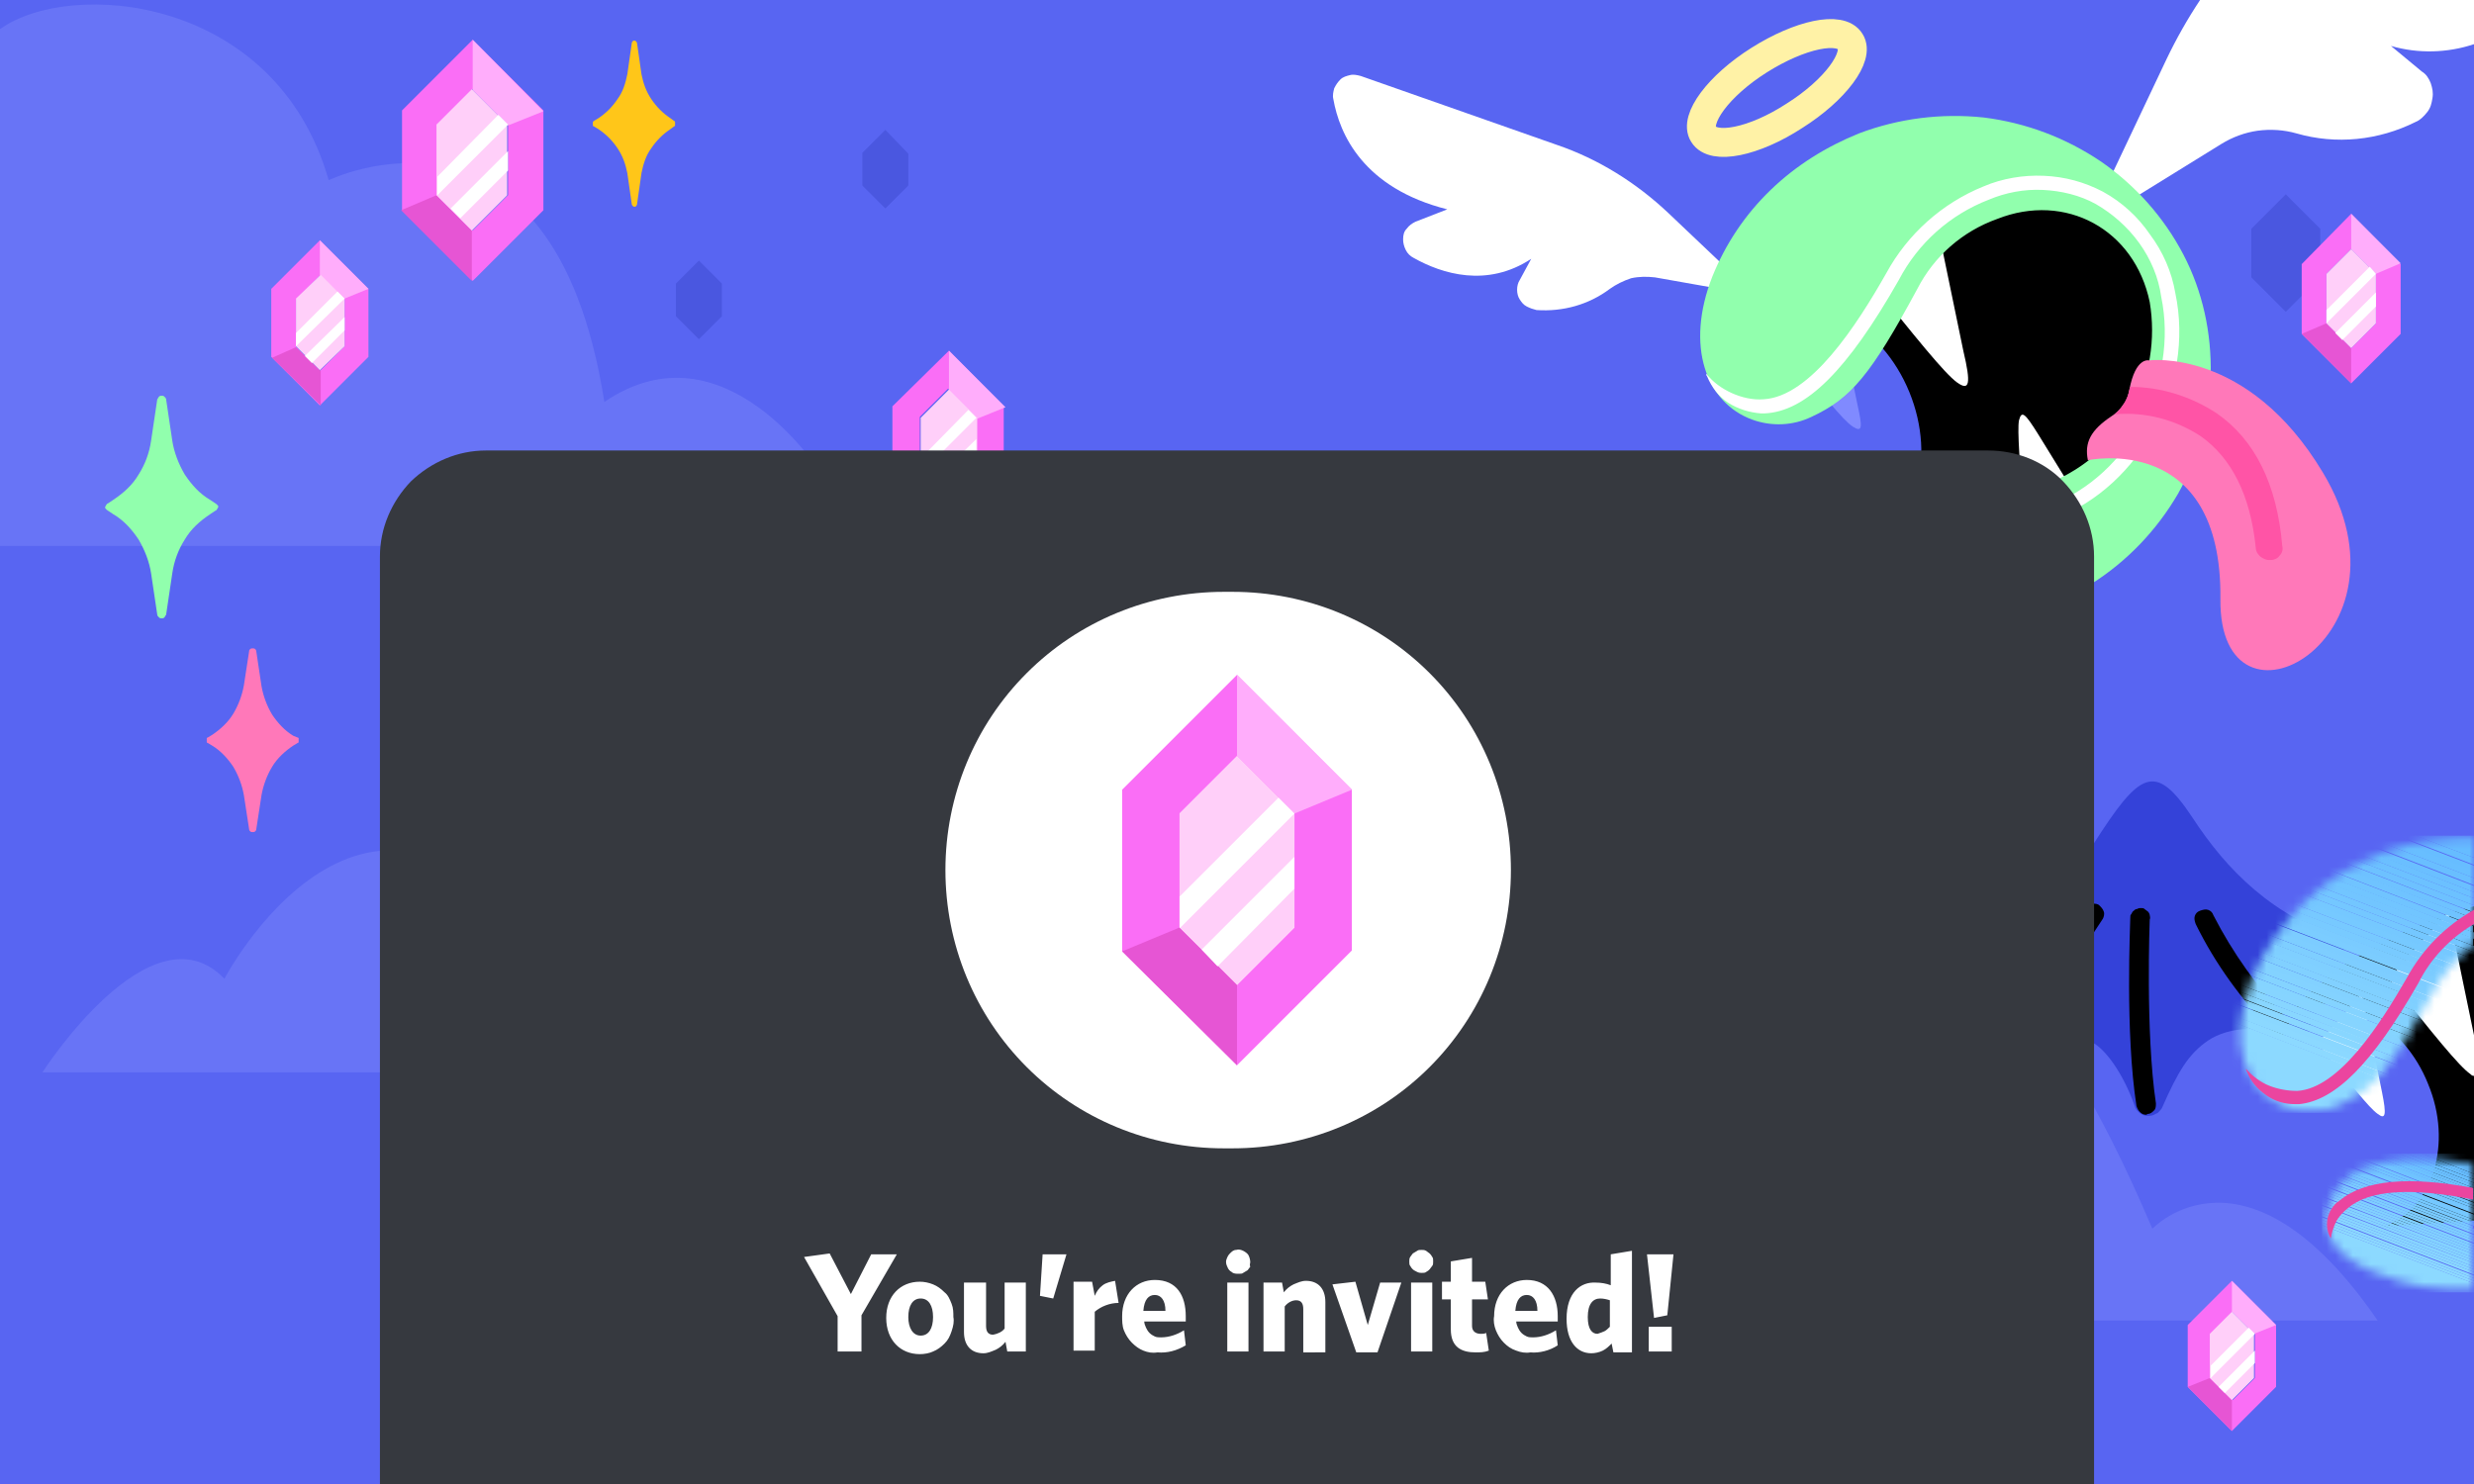 <?xml version="1.0" encoding="utf-8"?>
<!-- Generator: Adobe Illustrator 25.1.0, SVG Export Plug-In . SVG Version: 6.00 Build 0)  -->
<svg version="1.1" id="Layer_1" xmlns="http://www.w3.org/2000/svg" xmlns:xlink="http://www.w3.org/1999/xlink" x="0px" y="0px"
	 viewBox="0 0 280 168" style="enable-background:new 0 0 280 168;" xml:space="preserve">
<style type="text/css">
	.st0{fill:#5865F2;}
	.st1{fill:#6874F6;}
	.st2{fill:#FFFFFF;}
	.st3{fill:#808AFF;}
	.st4{fill:#91FFAD;}
	.st5{fill:#FF78B9;}
	.st6{fill:#FF54A6;}
	.st7{fill:none;stroke:#FFF2A6;stroke-width:3.28;stroke-linecap:round;stroke-miterlimit:10;}
	.st8{fill:#3442D9;}
	.st9{fill:#FFFFFF;filter:url(#Adobe_OpacityMaskFilter);}
	.st10{mask:url(#mask0_681_24222_1_);}
	.st11{fill:#66BCFF;}
	.st12{fill:#67BDFF;}
	.st13{fill:#68BEFF;}
	.st14{fill:#69BEFF;}
	.st15{fill:#6ABFFF;}
	.st16{fill:#6BC0FF;}
	.st17{fill:#6CC1FF;}
	.st18{fill:#6DC1FF;}
	.st19{fill:#6EC2FF;}
	.st20{fill:#6FC3FF;}
	.st21{fill:#70C4FF;}
	.st22{fill:#71C5FF;}
	.st23{fill:#72C5FF;}
	.st24{fill:#73C6FF;}
	.st25{fill:#74C7FF;}
	.st26{fill:#75C8FF;}
	.st27{fill:#76C9FF;}
	.st28{fill:#77C9FF;}
	.st29{fill:#78CAFF;}
	.st30{fill:#7ACBFF;}
	.st31{fill:#7BCCFF;}
	.st32{fill:#7CCCFF;}
	.st33{fill:#7DCDFF;}
	.st34{fill:#7ECEFF;}
	.st35{fill:#7FCFFF;}
	.st36{fill:#80D0FF;}
	.st37{fill:#81D0FF;}
	.st38{fill:#82D1FF;}
	.st39{fill:#83D2FF;}
	.st40{fill:#84D3FF;}
	.st41{fill:#85D4FF;}
	.st42{fill:#86D4FF;}
	.st43{fill:#87D5FF;}
	.st44{fill:#88D6FF;}
	.st45{fill:#89D7FF;}
	.st46{fill:#8AD7FF;}
	.st47{fill:#8BD8FF;}
	.st48{fill:#8CD9FF;}
	.st49{fill:#FFFFFF;filter:url(#Adobe_OpacityMaskFilter_1_);}
	.st50{mask:url(#mask1_681_24222_1_);}
	.st51{fill:#EB459F;}
	.st52{fill:#FFC619;}
	.st53{fill:#4A57E0;}
	.st54{fill:#FA6EF6;}
	.st55{fill:#FFADFB;}
	.st56{fill:#E655D4;}
	.st57{fill:#FFCFF9;}
	.st58{fill:#36393F;}
</style>
<g>
	<g>
		<path class="st0" d="M280,0H0v168h280V0z"/>
		<path class="st1" d="M0,61.8h118c-12-12.3-25-8.1-25-8.1s-10.9-17.5-24.6-8.2C62.5,8.1,37.2,20.4,37.2,20.4
			C31.2-0.6,7.9-2.4,0,3.3V61.8z"/>
		<path class="st2" d="M280,5V0h-31c-1.4,2.1-2.7,4.4-3.8,6.7l-9,19l15.2-9.4c1.3-0.8,2.7-1.3,4.1-1.5c1.5-0.2,3-0.1,4.4,0.3
			c4.5,1.3,9.3,0.8,13.5-1.3c0.5-0.2,0.9-0.6,1.3-1.1s0.5-1,0.6-1.6c0.1-0.6,0-1.1-0.2-1.7c-0.2-0.5-0.5-1-1-1.3l-3.5-2.9
			C273.7,6.1,277,6,280,5z"/>
		<path class="st2" d="M198.6,33.4l-9.8-9.3c-3.6-3.4-7.9-6.1-12.6-7.7L154,8.6c-0.4-0.1-0.8-0.2-1.2-0.1c-0.4,0.1-0.8,0.2-1.1,0.5
			c-0.3,0.3-0.5,0.6-0.7,1c-0.1,0.4-0.2,0.8-0.1,1.2c0.7,4,3.4,10.1,12.9,12.5l-3.6,1.4c-0.4,0.2-0.7,0.4-1,0.8
			c-0.3,0.3-0.4,0.7-0.4,1.2c0,0.4,0.1,0.8,0.3,1.2c0.2,0.4,0.5,0.7,0.9,0.9c3.2,1.8,8.3,3.4,13.3,0.1l-1.3,2.4
			c-0.2,0.3-0.3,0.7-0.3,1.1c0,0.4,0.1,0.8,0.3,1.1c0.2,0.3,0.4,0.6,0.8,0.8s0.7,0.3,1.1,0.4c3,0.2,5.9-0.6,8.3-2.4
			c0.7-0.5,1.5-0.9,2.4-1.2c0.9-0.2,1.8-0.2,2.7-0.1L198.6,33.4z"/>
		<path class="st3" d="M218.6,66.7c0.1,0.1,0.2,0.1,0.3,0.1c0.1,0,0.2-0.1,0.3-0.2c2.2-2.8,3.8-2.9,5-2.4c0.8,0.4,1.8,1.9,2.3,3.8
			c0.1,0.2,0.2,0.4,0.4,0.5c0.2,0.1,0.4,0.2,0.6,0.1c0.1,0,0.3-0.1,0.4-0.2c0.1-0.1,0.2-0.2,0.3-0.3c1.1-2,1.7-3,2.8-3.7
			c0.8-0.4,1.8-0.6,2.8-0.5c0.9,0.1,1.9,0.5,2.6,1.1l2.9-5.9c-3.7-1.4-6.7-4.1-8.5-7.5c-1.9-3.3-2.8-2.8-5.7,1.3
			c-2.9,4-5.1,8.5-6.4,13.3c0,0,0,0.1,0,0.1c0,0,0,0.1,0,0.1c0,0,0,0.1,0.1,0.1C218.5,66.6,218.6,66.6,218.6,66.7z"/>
		<path d="M199.3,34.9c6.2-2.3,13.7,1.9,16.8,9.5s0.7,15.7-5.5,18l17.9-1.2c15.1-5.8,22.4-13.8,16.5-28.6
			c-4.4-10.9-14.4-14.4-28-9.2S199.3,34.9,199.3,34.9z"/>
		<path class="st2" d="M211.2,31.2c5.6,7,8.9,11.1,10.3,12.1s1.6,0.2,0.7-3.6c-0.8-3.8-3.5-17-3.5-17L211.2,31.2z"/>
		<path class="st3" d="M202.1,39.4c4.1,5.2,6.5,8.2,7.6,8.9c1.1,0.7,1.1,0.1,0.5-2.6c-0.6-2.8-2.5-12.5-2.5-12.5L202.1,39.4z"/>
		<path class="st2" d="M229.1,59.1c-0.5-6.5-0.8-10.4-0.6-11.5c0.3-1.2,0.7-0.8,2.2,1.6s6.7,10.9,6.7,10.9L229.1,59.1z"/>
		<path class="st4" d="M203.5,60c0.4-1.2,1-2.2,1.9-3.1c0.9-0.9,1.9-1.5,3.1-1.9c3.2-1.1,7-1.8,15.2,0.1c2.8,0.7,5.7,0.5,8.4-0.5
			c3.9-1.6,7.1-4.5,9.2-8.2c2-3.7,2.7-8,2-12.2c-1.7-8.2-9.5-12.5-17.3-9.4c-3.9,1.4-7.1,4.2-9,7.9c-5.3,9.8-7.5,12.4-12,14.5
			c-2.1,1-4.5,1.1-6.7,0.3c-5.2-1.9-7.6-8.3-4.5-16.2c1.5-3.7,3.7-7,6.6-9.8c2.9-2.8,6.3-4.9,10-6.4c4.5-1.7,9.3-2.3,14.1-1.8
			c4.8,0.6,9.3,2.3,13.3,5c3.9,2.7,7.1,6.3,9.3,10.5c2.2,4.2,3.2,8.9,3.1,13.6c-0.1,4.7-1.4,9.4-3.7,13.5c-2.4,4.1-5.7,7.6-9.8,10.2
			c-4.1,2.6-8.7,4.1-13.5,4.5c-4.8,0.4-9.6-0.4-14-2.3C203.3,65.9,202.7,62.6,203.5,60z"/>
		<path class="st2" d="M238,21.7c-2.1-1.1-4.3-1.7-6.7-1.8c-2.3-0.1-4.7,0.3-6.8,1.2c-4.7,1.9-8.6,5.4-11,9.8
			c-3.4,6-8.6,14-13.9,14.3c-1.2,0.1-2.5-0.2-3.6-0.7c-1.1-0.5-2.1-1.2-2.9-2.2c0,0.1,0,0.2,0.1,0.3c0.5,1.2,1.3,2.3,2.4,3
			c1.1,0.7,2.4,1.1,3.7,1.2h0.4c4.7-0.2,9.4-4.9,15.2-15.1c2.2-4.2,5.8-7.4,10.2-9.1c1.9-0.8,4-1.2,6.1-1.1c2.1,0.1,4.2,0.6,6,1.6
			c1.9,1.1,3.6,2.6,4.9,4.4c1.3,1.8,2.2,3.9,2.5,6.1c2,9.6-3.6,20.2-12.6,23.6c-3,1.1-6.4,1.3-9.5,0.5c-8.7-1.7-14.5-1.2-17.7,1.5
			l-0.4,0.4c-0.6,0.6-1,1.4-1.1,2.2c-0.1,0.8,0,1.7,0.4,2.4c0.1-0.7,0.3-1.5,0.7-2.1c0.4-0.7,0.9-1.2,1.4-1.7
			c2.7-2.3,8.2-2.7,16.3-1c3.5,0.8,7.1,0.6,10.5-0.7c9.7-3.7,15.8-15.1,13.6-25.5c-0.4-2.4-1.4-4.7-2.9-6.7
			C242,24.6,240.2,22.9,238,21.7z"/>
		<path class="st5" d="M236.3,52.1c0,0,15.2-3.3,15,15.7c-0.2,17.1,22.9,4.5,11.6-14.3c-8.5-14.2-19.7-12.7-19.7-12.7
			s-1.5-0.4-2.2,3.3c-0.1,0.6-0.3,1.2-0.7,1.7c-0.3,0.5-0.8,1-1.3,1.3C236.6,48.7,235.9,50.1,236.3,52.1z"/>
		<path class="st6" d="M250.9,46.8c-2.9-1.9-6.3-3-9.8-3l-0.1,0.3c-0.2,1.1-0.8,2.1-1.7,2.8c3.5-0.3,6.9,0.6,9.8,2.5
			c3.5,2.5,5.6,6.7,6.2,12.6c0,0.4,0.2,0.7,0.5,1c0.3,0.2,0.6,0.4,1,0.4h0.2c0.4,0,0.8-0.2,1-0.5c0.3-0.3,0.4-0.7,0.3-1.1
			C257.7,54.8,255.2,49.8,250.9,46.8z"/>
		<path class="st7" d="M203.1,13.1c4.6-2.9,7.4-6.7,6.3-8.4c-1.1-1.8-5.7-0.8-10.3,2.1c-4.6,2.9-7.4,6.7-6.3,8.4
			C193.9,17,198.5,16.1,203.1,13.1z"/>
		<path class="st1" d="M25.4,110.8c0,0,15.4-29.4,34.9-4.6c0,0,18.4-3,25,15.2H4.8C4.8,121.4,17.1,102.2,25.4,110.8z"/>
		<path class="st1" d="M209.2,129.5c0,0,9.1-49.7,34.4,9.6c0,0,10.6-11.3,25.5,10.4h-95.3C173.8,149.4,186.2,116.9,209.2,129.5z"/>
		<path class="st8" d="M226,123.2c0.2,0.1,0.4,0.1,0.6,0.1c0.2,0,0.4-0.2,0.5-0.3c4.1-5.6,7.1-6.2,9.5-5.1c1.6,0.7,3.7,3.6,5,7.3
			c0.1,0.4,0.4,0.7,0.7,0.9c0.3,0.2,0.7,0.3,1.1,0.2c0.3,0,0.5-0.2,0.8-0.3c0.2-0.2,0.4-0.4,0.5-0.6c1.8-4.1,3-6.1,5.2-7.6
			s6.7-2.2,10.7,0.5l5.1-11.8c-8.5-2.7-13.7-8-17.6-14c-4.2-6.3-5.9-5.2-11.2,3.1c-5.4,8.2-9.2,17.2-11.3,26.8c0,0.2,0,0.3,0.1,0.5
			C225.8,123,225.9,123.1,226,123.2z"/>
		<path d="M258,117.2c-0.1,0-0.3,0-0.4-0.1c-0.1-0.1-0.3-0.1-0.4-0.3c-3.5-3.6-6.5-7.7-8.7-12.2c-0.1-0.3-0.2-0.6-0.1-0.9
			c0.1-0.3,0.3-0.5,0.6-0.6c0.3-0.1,0.6-0.2,0.9-0.1c0.3,0.1,0.5,0.3,0.6,0.6c2.2,4.3,5,8.2,8.3,11.7c0.1,0.1,0.2,0.2,0.2,0.4
			c0.1,0.1,0.1,0.3,0.1,0.4c0,0.1,0,0.3-0.1,0.4c-0.1,0.1-0.1,0.3-0.2,0.4C258.6,117.1,258.3,117.2,258,117.2z"/>
		<path d="M269.9,138.8l10.1-0.6v-35.6c-1.5,0.4-3,0.8-4.4,1.4c-12.2,4.7-15.8,10.2-15.8,10.2c5.5-2.1,12.3,1.7,15,8.5
			C277.6,129.4,275.4,136.7,269.9,138.8z"/>
		<path class="st2" d="M280,117.2c-0.9-4.4-2.9-14-2.9-14l-6.7,7.6c5,6.3,7.9,9.9,9.2,10.8c0.1,0.1,0.2,0.2,0.4,0.2V117.2z"/>
		<path class="st2" d="M262.3,118.1c3.7,4.6,5.8,7.3,6.8,8c0.9,0.7,1,0.1,0.5-2.4c-0.5-2.5-2.3-11.2-2.3-11.2L262.3,118.1z"/>
		<defs>
			<filter id="Adobe_OpacityMaskFilter" filterUnits="userSpaceOnUse" x="252" y="94.6" width="28" height="31.4">
				<feColorMatrix  type="matrix" values="1 0 0 0 0  0 1 0 0 0  0 0 1 0 0  0 0 0 1 0"/>
			</filter>
		</defs>
		<mask maskUnits="userSpaceOnUse" x="252" y="94.6" width="28" height="31.4" id="mask0_681_24222_1_">
			<path class="st9" d="M275.5,112.1c1.1-2,2.6-3.8,4.5-5.1V94.8c-3.6-0.1-7.1,0.5-10.4,1.7c-3.3,1.3-6.4,3.2-8.9,5.7
				c-2.5,2.5-4.5,5.4-5.9,8.7c-2.8,7.1-0.7,12.8,4,14.5c2,0.7,4.1,0.6,6-0.3C268.8,123.2,270.8,120.8,275.5,112.1z"/>
		</mask>
		<g class="st10">
			<path class="st11" d="M280,97.1l-6.6-2.5h6.6V97.1z"/>
			<path class="st11" d="M280,97.9l-8.6-3.3h2l6.6,2.5V97.9z"/>
			<path class="st12" d="M280,98.7l-10.6-4h2l8.6,3.3V98.7z"/>
			<path class="st13" d="M280,99.4l-12.5-4.8h2l10.6,4V99.4z"/>
			<path class="st14" d="M280,100.2l-14.5-5.6h2l12.5,4.8V100.2z"/>
			<path class="st15" d="M280,101l-16.5-6.3h2l14.5,5.6V101z"/>
			<path class="st16" d="M280,101.7l-18.5-7.1h2L280,101V101.7z"/>
			<path class="st17" d="M280,102.5l-20.5-7.9h2l18.5,7.1V102.5z"/>
			<path class="st18" d="M280,103.3L258.5,95l0.1-0.4h0.9l20.5,7.9V103.3z"/>
			<path class="st19" d="M280,104l-21.8-8.3l0.2-0.7l21.5,8.3V104z"/>
			<path class="st20" d="M280,104.8l-22-8.5l0.3-0.7L280,104V104.8z"/>
			<path class="st21" d="M280,105.6L257.7,97l0.2-0.7l22,8.5V105.6z"/>
			<path class="st22" d="M280,106.3l-22.5-8.6l0.3-0.7l22.3,8.6V106.3z"/>
			<path class="st23" d="M280,107.1l-22.8-8.8l0.2-0.7l22.5,8.6V107.1z"/>
			<path class="st24" d="M280,107.8L256.9,99l0.3-0.7l22.8,8.8V107.8z"/>
			<path class="st25" d="M280,108.6l-23.3-8.9l0.2-0.7l23.1,8.8V108.6z"/>
			<path class="st26" d="M280,109.4l-23.6-9l0.3-0.7l23.3,8.9V109.4z"/>
			<path class="st27" d="M280,110.1l-23.8-9.1l0.2-0.7l23.6,9V110.1z"/>
			<path class="st28" d="M280,110.9l-24.1-9.2l0.3-0.7l23.8,9.1V110.9z"/>
			<path class="st29" d="M280,111.7l-24.3-9.3l0.3-0.7l24.1,9.2V111.7z"/>
			<path class="st30" d="M280,112.4l-24.6-9.4l0.2-0.7l24.3,9.3V112.4z"/>
			<path class="st31" d="M280,112.9l-0.1,0.2l-24.8-9.5l0.3-0.7l24.6,9.4V112.9z"/>
			<path class="st32" d="M255.2,103.7l-0.3,0.7l24.8,9.5l0.3-0.7L255.2,103.7z"/>
			<path class="st33" d="M254.9,104.3l-0.3,0.7l24.8,9.5l0.3-0.7L254.9,104.3z"/>
			<path class="st34" d="M254.6,105l-0.3,0.7l24.8,9.5l0.3-0.7L254.6,105z"/>
			<path class="st35" d="M254.4,105.7l-0.3,0.7l24.8,9.5l0.3-0.7L254.4,105.7z"/>
			<path class="st36" d="M254.1,106.3l-0.3,0.7l24.8,9.5l0.3-0.7L254.1,106.3z"/>
			<path class="st37" d="M253.9,107l-0.3,0.7l24.8,9.5l0.3-0.7L253.9,107z"/>
			<path class="st38" d="M253.6,107.7l-0.3,0.7l24.8,9.5l0.3-0.7L253.6,107.7z"/>
			<path class="st39" d="M253.4,108.3l-0.3,0.7l24.8,9.5l0.3-0.7L253.4,108.3z"/>
			<path class="st40" d="M253.1,109l-0.3,0.7l24.8,9.5l0.3-0.7L253.1,109z"/>
			<path class="st41" d="M252.8,109.7l-0.3,0.7l24.8,9.5l0.3-0.7L252.8,109.7z"/>
			<path class="st42" d="M252.6,110.3l-0.3,0.7l24.8,9.5l0.3-0.7L252.6,110.3z"/>
			<path class="st43" d="M252.3,111l-0.3,0.7l24.8,9.5l0.3-0.7L252.3,111z"/>
			<path class="st44" d="M276.8,121.1l-0.3,0.7l-24.6-9.5V112l0.1-0.3L276.8,121.1z"/>
			<path class="st45" d="M276.6,121.8l-0.2,0.7l-24.4-9.3v-0.8L276.6,121.8z"/>
			<path class="st46" d="M276.3,122.5l-0.3,0.7l-24.1-9.2v-0.8L276.3,122.5z"/>
			<path class="st47" d="M276.1,123.1l-0.2,0.7l-23.9-9.1v-0.8L276.1,123.1z"/>
			<path class="st48" d="M275.8,123.8l-0.3,0.7l-23.6-9.1v-0.8L275.8,123.8z"/>
			<path class="st48" d="M275.6,124.5L275,126h-23v-10.6L275.6,124.5z"/>
		</g>
		<defs>
			<filter id="Adobe_OpacityMaskFilter_1_" filterUnits="userSpaceOnUse" x="262.8" y="130.6" width="17.2" height="15.7">
				<feColorMatrix  type="matrix" values="1 0 0 0 0  0 1 0 0 0  0 0 1 0 0  0 0 0 1 0"/>
			</filter>
		</defs>
		<mask maskUnits="userSpaceOnUse" x="262.8" y="130.6" width="17.2" height="15.7" id="mask1_681_24222_1_">
			<path class="st49" d="M280,131.8c-6.2-1.2-9.3-0.7-12,0.2c-1.1,0.3-2,0.9-2.8,1.7c-0.8,0.8-1.4,1.7-1.7,2.8
				c-0.7,2.3-0.2,5.3,5.1,7.5c3.6,1.5,7.5,2.3,11.4,2.1V131.8z"/>
		</mask>
		<g class="st50">
			<path class="st11" d="M280,132.9l-5.9-2.3h5.9V132.9z"/>
			<path class="st11" d="M280,133.2l-6.8-2.6h0.9l5.9,2.3V133.2z"/>
			<path class="st12" d="M280,133.5l-7.6-2.9h0.9l6.8,2.6V133.5z"/>
			<path class="st13" d="M280,133.9l-8.5-3.3h0.9l7.6,2.9V133.9z"/>
			<path class="st14" d="M280,134.2l-9.4-3.6h0.9l8.5,3.3V134.2z"/>
			<path class="st15" d="M280,134.5l-10.2-3.9h0.9l9.4,3.6V134.5z"/>
			<path class="st16" d="M280,134.8l-11.1-4.2h0.9l10.2,3.9V134.8z"/>
			<path class="st17" d="M280,135.2l-11.9-4.6h0.9l11.1,4.2V135.2z"/>
			<path class="st18" d="M280,135.5l-12.8-4.9h0.9l11.9,4.6V135.5z"/>
			<path class="st19" d="M280,135.8l-13.6-5.2h0.9l12.8,4.9V135.8z"/>
			<path class="st20" d="M280,136.1l-14.5-5.6h0.9l13.6,5.2V136.1z"/>
			<path class="st21" d="M280,136.5l-15.3-5.9h0.9l14.5,5.6V136.5z"/>
			<path class="st22" d="M280,136.8l-16.2-6.2h0.9l15.3,5.9V136.8z"/>
			<path class="st23" d="M280,137.1l-16.6-6.3l0.1-0.2h0.3l16.2,6.2V137.1z"/>
			<path class="st24" d="M280,137.4l-16.7-6.4l0.1-0.3l16.6,6.3V137.4z"/>
			<path class="st25" d="M280,137.8l-16.8-6.4l0.1-0.3l16.7,6.4V137.8z"/>
			<path class="st26" d="M280,138.1l-16.9-6.5l0.1-0.3l16.8,6.4V138.1z"/>
			<path class="st27" d="M280,138.4l-17-6.5l0.1-0.3l16.9,6.5V138.4z"/>
			<path class="st28" d="M280,138.8l-17.1-6.6l0.1-0.3l17,6.5V138.8z"/>
			<path class="st29" d="M280,139.1l-17.2-6.6v-0.2l0-0.1l17.1,6.6V139.1z"/>
			<path class="st30" d="M280,139.4l-17.2-6.6v-0.3l17.2,6.6V139.4z"/>
			<path class="st31" d="M280,139.7l-17.2-6.6v-0.3l17.2,6.6V139.7z"/>
			<path class="st32" d="M280,140.1l-17.2-6.6v-0.3l17.2,6.6V140.1z"/>
			<path class="st33" d="M280,140.4l-17.2-6.6v-0.3l17.2,6.6V140.4z"/>
			<path class="st34" d="M280,140.7l-17.2-6.6v-0.3l17.2,6.6V140.7z"/>
			<path class="st35" d="M280,141.1l-17.2-6.6v-0.3l17.2,6.6V141.1z"/>
			<path class="st36" d="M280,141.4l-17.2-6.6v-0.3l17.2,6.6V141.4z"/>
			<path class="st37" d="M280,141.7l-17.2-6.6v-0.3l17.2,6.6V141.7z"/>
			<path class="st38" d="M280,142l-17.2-6.6v-0.3l17.2,6.6V142z"/>
			<path class="st39" d="M280,142.4l-17.2-6.6v-0.3L280,142V142.4z"/>
			<path class="st40" d="M280,142.7l-17.2-6.6v-0.3l17.2,6.6V142.7z"/>
			<path class="st41" d="M280,143l-17.2-6.6v-0.3l17.2,6.6V143z"/>
			<path class="st42" d="M280,143.4l-17.2-6.6v-0.3L280,143V143.4z"/>
			<path class="st43" d="M280,143.7l-17.2-6.6v-0.3l17.2,6.6V143.7z"/>
			<path class="st44" d="M280,144l-17.2-6.6v-0.3l17.2,6.6V144z"/>
			<path class="st45" d="M280,144.3l-17.2-6.6v-0.3L280,144V144.3z"/>
			<path class="st46" d="M280,144.7l-17.2-6.6v-0.3l17.2,6.6V144.7z"/>
			<path class="st47" d="M280,145l-17.2-6.6v-0.3l17.2,6.6V145z"/>
			<path class="st48" d="M280,145.3l-17.2-6.6v-0.3L280,145V145.3z"/>
			<path class="st48" d="M262.8,138.7l17.2,6.6v1h-17.2V138.7z"/>
		</g>
		<path d="M242.9,126.2c-0.3,0-0.5-0.1-0.7-0.3c-0.2-0.2-0.3-0.4-0.4-0.7c-1.3-8.3-0.7-20.7-0.7-21.3c0-0.2,0-0.3,0.1-0.4
			c0.1-0.1,0.1-0.3,0.3-0.4c0.1-0.1,0.2-0.2,0.4-0.2c0.1-0.1,0.3-0.1,0.4-0.1c0.2,0,0.3,0,0.4,0.1c0.1,0.1,0.3,0.2,0.4,0.3
			c0.1,0.1,0.2,0.3,0.2,0.4c0,0.1,0.1,0.3,0,0.5c0,0.1-0.5,12.7,0.7,20.8c0,0.3,0,0.6-0.2,0.8c-0.2,0.2-0.4,0.4-0.7,0.4L242.9,126.2
			z"/>
		<path d="M226.4,123.8c-0.2,0-0.4-0.1-0.5-0.1c-0.2-0.1-0.3-0.2-0.4-0.4c-0.1-0.2-0.2-0.3-0.2-0.5c0-0.2,0-0.4,0.1-0.5
			c2.9-6.9,6.5-13.5,10.7-19.6c0.2-0.2,0.4-0.4,0.7-0.4c0.3,0,0.6,0,0.8,0.2c0.2,0.2,0.4,0.4,0.5,0.7c0.1,0.3,0,0.6-0.1,0.8
			c-4.1,6.1-7.6,12.5-10.5,19.3c-0.1,0.2-0.2,0.4-0.4,0.5C226.8,123.7,226.6,123.8,226.4,123.8z"/>
		<path class="st51" d="M273.7,111.3c1.4-2.8,3.6-5.1,6.3-6.7v-1.6c-3.2,1.8-5.8,4.4-7.6,7.7c-3.1,5.4-7.7,12.5-12.4,12.8
			c-1.1,0-2.2-0.2-3.2-0.6c-1-0.4-1.9-1.1-2.6-1.9c0,0.1,0,0.2,0.1,0.3c0.4,1.1,1.2,2,2.2,2.7c1,0.7,2.1,1,3.3,1h0.4
			C264.3,124.6,268.5,120.4,273.7,111.3z"/>
		<path class="st51" d="M280,134.5c-7.5-1.4-12.4-0.9-15.2,1.4l-0.4,0.3c-0.5,0.5-0.9,1.2-1,1.9c-0.1,0.7,0,1.5,0.4,2.1
			c0.1-0.7,0.3-1.3,0.6-1.9c0.3-0.6,0.8-1.1,1.3-1.5c2.4-2.1,7.2-2.4,14.2-1V134.5z"/>
		<path class="st5" d="M33.2,83.3c-1-0.6-1.8-1.5-2.4-2.4c-0.6-1-1-2.1-1.2-3.2L29,73.7c0-0.1-0.1-0.2-0.1-0.2
			c-0.1-0.1-0.2-0.1-0.3-0.1c-0.1,0-0.2,0-0.3,0.1c-0.1,0.1-0.1,0.1-0.1,0.2l-0.6,3.9c-0.2,1.1-0.6,2.2-1.2,3.2
			c-0.6,1-1.5,1.8-2.4,2.4l-0.5,0.3c-0.1,0-0.1,0.1-0.1,0.1c0,0.1,0,0.1,0,0.2c0,0.1,0,0.1,0,0.2c0,0.1,0.1,0.1,0.1,0.1l0.5,0.3
			c1,0.6,1.8,1.5,2.4,2.4c0.6,1,1,2.1,1.2,3.2l0.6,3.9c0,0.1,0.1,0.2,0.1,0.2c0.1,0.1,0.2,0.1,0.3,0.1c0.1,0,0.2,0,0.3-0.1
			c0.1-0.1,0.1-0.2,0.1-0.2l0.6-3.9c0.2-1.1,0.6-2.2,1.2-3.2c0.6-1,1.5-1.8,2.4-2.4l0.5-0.3c0.1,0,0.1-0.1,0.1-0.1
			c0-0.1,0-0.1,0-0.2c0-0.1,0-0.1,0-0.2c0-0.1-0.1-0.1-0.1-0.1L33.2,83.3z"/>
		<path class="st52" d="M75.9,13.4c-0.9-0.6-1.6-1.3-2.2-2.2c-0.6-0.9-0.9-1.8-1.1-2.8l-0.5-3.5c0-0.1-0.1-0.2-0.1-0.2
			c-0.1-0.1-0.1-0.1-0.2-0.1c-0.1,0-0.2,0-0.2,0.1c-0.1,0.1-0.1,0.1-0.1,0.2l-0.5,3.5c-0.2,1-0.5,2-1.1,2.8
			c-0.6,0.9-1.3,1.6-2.2,2.2l-0.5,0.3c0,0-0.1,0.1-0.1,0.1c0,0.1,0,0.1,0,0.2c0,0.1,0,0.1,0,0.2s0.1,0.1,0.1,0.1l0.5,0.3
			c0.9,0.6,1.6,1.3,2.2,2.2c0.6,0.9,0.9,1.8,1.1,2.8l0.5,3.5c0,0.1,0.1,0.2,0.1,0.2c0.1,0.1,0.1,0.1,0.2,0.1c0.1,0,0.2,0,0.2-0.1
			c0.1-0.1,0.1-0.1,0.1-0.2l0.5-3.5c0.2-1,0.5-2,1.1-2.8c0.6-0.9,1.3-1.6,2.2-2.2l0.4-0.3c0.1,0,0.1-0.1,0.1-0.1s0-0.1,0-0.2
			c0-0.1,0-0.1,0-0.2c0-0.1-0.1-0.1-0.1-0.1L75.9,13.4z"/>
		<path class="st4" d="M23.8,56.6c-1.2-0.7-2.1-1.7-2.9-2.9c-0.7-1.2-1.2-2.5-1.4-3.8l-0.7-4.7c0-0.1-0.1-0.2-0.2-0.3
			c-0.1-0.1-0.2-0.1-0.3-0.1c-0.1,0-0.2,0-0.3,0.1c-0.1,0.1-0.1,0.2-0.2,0.3l-0.7,4.7c-0.2,1.4-0.7,2.7-1.4,3.8
			c-0.7,1.2-1.7,2.1-2.9,2.9l-0.6,0.4c-0.1,0-0.1,0.1-0.2,0.2c0,0.1-0.1,0.1-0.1,0.2c0,0.1,0,0.2,0.1,0.2c0,0.1,0.1,0.1,0.2,0.2
			l0.6,0.4c1.2,0.7,2.1,1.7,2.9,2.9c0.7,1.2,1.2,2.5,1.4,3.8l0.7,4.7c0,0.1,0.1,0.2,0.2,0.3c0.1,0.1,0.2,0.1,0.3,0.1
			c0.1,0,0.2,0,0.3-0.1c0.1-0.1,0.1-0.2,0.2-0.3l0.7-4.7c0.2-1.4,0.7-2.7,1.4-3.8c0.7-1.2,1.7-2.1,2.9-2.9l0.6-0.4
			c0.1,0,0.1-0.1,0.2-0.2c0-0.1,0.1-0.1,0.1-0.2c0-0.1,0-0.2-0.1-0.2c0-0.1-0.1-0.1-0.2-0.2L23.8,56.6z"/>
		<path class="st53" d="M79.1,29.5l-2.6,2.6v3.7l2.6,2.6l2.6-2.6v-3.7L79.1,29.5z"/>
		<path class="st53" d="M100.2,14.7l-2.6,2.6V21l2.6,2.6l2.6-2.6v-3.6L100.2,14.7z"/>
		<path class="st53" d="M258.7,22l-3.9,3.9v5.5l3.9,3.9l3.9-3.9v-5.5L258.7,22z"/>
		<path class="st54" d="M53.5,4.5l-8,8v11.3l8,8l8-8V12.5L53.5,4.5z M57.5,22.1l-4,4l-4-4v-8l4-4l4,4V22.1z"/>
		<path class="st55" d="M53.5,4.5v5.7l4,4l4-1.6L53.5,4.5z"/>
		<path class="st56" d="M49.4,22.1l-4,1.7l8,8v-5.7L49.4,22.1z"/>
		<path class="st57" d="M49.4,14.1v8l4,4l4-4v-8l-4-4L49.4,14.1z"/>
		<path class="st2" d="M57.5,14.1l-8,8V20l6.9-7L57.5,14.1z"/>
		<path class="st2" d="M57.5,17.1v2.2l-5.4,5.4L51,23.6L57.5,17.1z"/>
		<path class="st54" d="M36.2,27.2l-5.5,5.5v7.7l5.5,5.5l5.5-5.5v-7.7L36.2,27.2z M39,39.2L36.2,42l-2.7-2.7v-5.4l2.7-2.7l2.8,2.7
			L39,39.2z"/>
		<path class="st55" d="M36.2,27.2v3.9l2.8,2.7l2.7-1.1L36.2,27.2z"/>
		<path class="st56" d="M33.5,39.3l-2.7,1.2l5.5,5.4V42L33.5,39.3z"/>
		<path class="st57" d="M33.5,33.8v5.4l2.7,2.7l2.8-2.7v-5.4l-2.7-2.7L33.5,33.8z"/>
		<path class="st2" d="M39,33.8l-5.5,5.4v-1.5l4.7-4.7L39,33.8z"/>
		<path class="st2" d="M39,35.9v1.5l-3.7,3.7l-0.8-0.8L39,35.9z"/>
		<path class="st54" d="M107.4,39.7L101,46v8.9l6.3,6.3l6.3-6.3V46L107.4,39.7z M110.5,53.5l-3.2,3.2l-3.2-3.2v-6.3l3.2-3.2l3.2,3.2
			V53.5z"/>
		<path class="st55" d="M107.4,39.7v4.5l3.2,3.2l3.2-1.3L107.4,39.7z"/>
		<path class="st56" d="M104.2,53.5l-3.2,1.3l6.3,6.3v-4.5L104.2,53.5z"/>
		<path class="st57" d="M104.2,47.3v6.3l3.2,3.2l3.2-3.2v-6.3l-3.2-3.2L104.2,47.3z"/>
		<path class="st2" d="M110.5,47.3l-6.3,6.3v-1.7l5.4-5.5L110.5,47.3z"/>
		<path class="st2" d="M110.5,49.7v1.7l-4.2,4.2l-0.9-0.9L110.5,49.7z"/>
		<path class="st54" d="M252.6,145l-5,5v7l5,5l5-5v-7L252.6,145z M255.2,156l-2.5,2.5l-2.5-2.5v-5l2.5-2.5l2.5,2.5V156z"/>
		<path class="st55" d="M252.6,145v3.5l2.5,2.5l2.5-1L252.6,145z"/>
		<path class="st56" d="M250.1,156l-2.5,1l5,5v-3.5L250.1,156z"/>
		<path class="st57" d="M250.1,151v5l2.5,2.5l2.5-2.5v-5l-2.5-2.5L250.1,151z"/>
		<path class="st2" d="M255.2,151l-5,5v-1.4l4.3-4.3L255.2,151z"/>
		<path class="st2" d="M255.2,152.9v1.4l-3.4,3.4l-0.7-0.7L255.2,152.9z"/>
		<path class="st54" d="M266.1,24.2l-5.6,5.7v7.9l5.6,5.6l5.6-5.6v-7.9L266.1,24.2z M268.9,36.6l-2.8,2.8l-2.8-2.8V31l2.8-2.8
			l2.8,2.8V36.6z"/>
		<path class="st55" d="M266.1,24.2v4l2.8,2.8l2.8-1.2L266.1,24.2z"/>
		<path class="st56" d="M263.3,36.6l-2.8,1.2l5.6,5.6v-4L263.3,36.6z"/>
		<path class="st57" d="M263.3,31v5.6l2.8,2.8l2.8-2.8V31l-2.8-2.8L263.3,31z"/>
		<path class="st2" d="M268.9,31l-5.6,5.6v-1.5l4.9-4.9L268.9,31z"/>
		<path class="st2" d="M268.9,33.1v1.6l-3.8,3.8l-0.8-0.8L268.9,33.1z"/>
		<path class="st58" d="M237,168V63c0-3.2-1.3-6.2-3.5-8.5c-2.2-2.3-5.3-3.5-8.5-3.5H55c-3.2,0-6.2,1.3-8.5,3.5
			C44.3,56.8,43,59.8,43,63v105H237z"/>
		<path class="st2" d="M101.5,142h-2.9l-2.3,4.5l-2.4-4.6l-2.9,0.4l3.8,6.7v4h2.7v-4.1L101.5,142z M107.9,149.1c0-0.5,0-1-0.2-1.5
			c-0.2-0.5-0.4-1-0.8-1.3c-0.4-0.4-0.8-0.7-1.3-0.9c-0.5-0.2-1-0.3-1.5-0.3c-2.2,0-3.8,1.6-3.8,4.1s1.6,4.1,3.8,4.1
			c0.5,0,1.1-0.1,1.5-0.3c0.5-0.2,0.9-0.5,1.3-0.9c0.4-0.4,0.6-0.8,0.8-1.4C107.9,150.1,108,149.6,107.9,149.1L107.9,149.1z
			 M105.6,149.1c0,1.3-0.5,2.1-1.4,2.1s-1.4-0.9-1.4-2.1c0-1.3,0.5-2.1,1.4-2.1S105.6,147.8,105.6,149.1L105.6,149.1z M109.1,145.2
			v5.6c0,1.5,0.8,2.4,2.2,2.4c0.5,0,0.9-0.2,1.4-0.4c0.4-0.2,0.8-0.5,1.1-0.9l0.2,1.1h2.1v-7.8h-2.4v5.2c-0.3,0.4-0.8,0.6-1.3,0.7
			c-0.6,0-0.8-0.4-0.8-1v-4.9L109.1,145.2z M120.7,142h-2.7l-0.3,4.7l1.5,0.3L120.7,142z M126.6,147.5l-0.4-2.5
			c-0.5,0.1-1,0.2-1.4,0.5c-0.4,0.3-0.7,0.7-0.9,1.2l-0.3-1.6h-2.1v7.8h2.4v-4.4C124.6,147.9,125.6,147.5,126.6,147.5L126.6,147.5z
			 M130.7,146.6c0.7,0,1.2,0.6,1.2,1.8h-2.5C129.5,147.1,130,146.6,130.7,146.6L130.7,146.6z M134.2,152.3l-0.2-1.7
			c-0.8,0.5-1.7,0.8-2.6,0.8c-0.2,0-0.5,0-0.7-0.1c-0.2-0.1-0.4-0.2-0.6-0.4c-0.2-0.2-0.3-0.4-0.4-0.6c-0.1-0.2-0.2-0.5-0.2-0.7h4.7
			c0-0.2,0-0.4,0-0.6c0-2.3-1-4.1-3.5-4.1c-2.1,0-3.7,1.6-3.7,4.1c0,0.5,0,1.1,0.2,1.6c0.2,0.5,0.5,1,0.9,1.4
			c0.4,0.4,0.8,0.7,1.3,0.9c0.5,0.2,1,0.3,1.6,0.2C132.1,153.2,133.2,152.9,134.2,152.3L134.2,152.3z M141.5,142.9
			c0-0.3-0.1-0.6-0.2-0.8c-0.1-0.2-0.4-0.4-0.6-0.5c-0.2-0.1-0.5-0.2-0.8-0.1c-0.3,0-0.5,0.2-0.7,0.4c-0.2,0.2-0.3,0.4-0.4,0.7
			c-0.1,0.3,0,0.6,0.1,0.8c0.1,0.3,0.3,0.5,0.5,0.6c0.2,0.2,0.5,0.2,0.8,0.2c0.2,0,0.4,0,0.5-0.1c0.2-0.1,0.3-0.2,0.5-0.3
			c0.1-0.1,0.2-0.3,0.3-0.4C141.4,143.2,141.5,143,141.5,142.9L141.5,142.9z M141.3,153v-7.8h-2.4v7.8H141.3z M150,153v-5.6
			c0-1.5-0.8-2.4-2.2-2.4c-0.5,0-0.9,0.2-1.4,0.4c-0.4,0.2-0.8,0.5-1.1,0.9l-0.2-1.1H143v7.8h2.4v-5.1c0.3-0.4,0.8-0.7,1.3-0.7
			c0.6,0,0.8,0.4,0.8,1v4.9H150z M158.6,145.2h-2.4l-1.4,4.8l-1.4-4.9l-2.6,0.3l2.7,7.7h2.4L158.6,145.2z M162.2,142.8
			c0-0.2,0-0.4-0.1-0.5c-0.1-0.2-0.2-0.3-0.3-0.4c-0.1-0.1-0.3-0.2-0.4-0.3c-0.2-0.1-0.3-0.1-0.5-0.1c-0.2,0-0.4,0-0.5,0.1
			c-0.2,0.1-0.3,0.2-0.5,0.3c-0.1,0.1-0.2,0.3-0.3,0.4c-0.1,0.2-0.1,0.3-0.1,0.5s0,0.4,0.1,0.5c0.1,0.2,0.2,0.3,0.3,0.4
			c0.1,0.1,0.3,0.2,0.5,0.3c0.2,0.1,0.4,0.1,0.5,0.1c0.2,0,0.4,0,0.5-0.1c0.2-0.1,0.3-0.2,0.4-0.3c0.1-0.1,0.2-0.3,0.3-0.4
			C162.2,143.2,162.2,143,162.2,142.8z M162.1,153v-7.8h-2.4v7.8H162.1z M168.5,152.9l-0.3-2c-0.2,0.1-0.4,0.1-0.6,0.1
			c-0.6,0-1-0.3-1-0.9v-3h1.8l-0.3-2h-1.5v-2.7l-2.4,0.4v2.3h-1v2h1v3.4c0,2,1.2,2.6,2.8,2.6C167.5,153.1,168,153.1,168.5,152.9
			L168.5,152.9z M172.8,146.6c0.7,0,1.2,0.6,1.2,1.8h-2.5C171.6,147.1,172.1,146.6,172.8,146.6z M176.3,152.3l-0.2-1.7
			c-0.8,0.5-1.7,0.8-2.6,0.8c-0.2,0-0.5,0-0.7-0.1c-0.2-0.1-0.4-0.2-0.6-0.4c-0.2-0.2-0.3-0.4-0.4-0.6c-0.1-0.2-0.2-0.5-0.2-0.7h4.7
			c0-0.2,0-0.4,0-0.6c0-2.3-1.1-4.1-3.5-4.1c-2.1,0-3.7,1.6-3.7,4.1c-0.1,0.5,0,1.1,0.2,1.6c0.2,0.5,0.5,1,0.9,1.4
			c0.4,0.4,0.8,0.7,1.4,0.9c0.5,0.2,1.1,0.3,1.6,0.2C174.2,153.2,175.4,152.9,176.3,152.3z M179.7,149.1c0-1.5,0.6-2.1,1.4-2.1
			c0.4,0,0.8,0.1,1.1,0.2v3c-0.2,0.2-0.4,0.4-0.6,0.5c-0.2,0.1-0.5,0.2-0.8,0.3C180.2,151,179.7,150.5,179.7,149.1z M177.3,149.3
			c0,2.6,1.2,3.9,2.8,3.9c0.4,0,0.9-0.1,1.3-0.3c0.4-0.2,0.7-0.5,1-0.8l0.2,1h2.1v-11.5l-2.4,0.4v3.5c-0.5-0.2-1.1-0.3-1.7-0.3
			C178.9,145.1,177.3,146.3,177.3,149.3z M189.4,142h-3l0.8,7.2l1.5-0.3L189.4,142z M189.2,153v-2.8h-2.6v2.8H189.2z"/>
		<path class="st2" d="M138.5,67h1c8.4,0,16.4,3.3,22.3,9.2c5.9,5.9,9.2,13.9,9.2,22.3c0,8.4-3.3,16.4-9.2,22.3
			c-5.9,5.9-13.9,9.2-22.3,9.2h-1c-8.4,0-16.4-3.3-22.3-9.2c-5.9-5.9-9.2-13.9-9.2-22.3c0-8.4,3.3-16.4,9.2-22.3
			C122.1,70.3,130.1,67,138.5,67z"/>
		<path class="st54" d="M140,76.4l-13,13v18.3l13,12.9l13-13V89.4L140,76.4z M146.5,105l-6.5,6.5l-6.5-6.5V92.1l6.5-6.5l6.5,6.5V105
			z"/>
		<path class="st55" d="M140,76.4v9.2l6.5,6.5l6.5-2.7L140,76.4z"/>
		<path class="st56" d="M133.5,105l-6.5,2.7l13,12.9v-9.2L133.5,105z"/>
		<path class="st57" d="M133.5,92.1V105l6.5,6.5l6.5-6.5V92.1l-6.5-6.5L133.5,92.1z"/>
		<path class="st2" d="M146.5,92.1L133.6,105h-0.1v-3.5l11.2-11.2L146.5,92.1z"/>
		<path class="st2" d="M146.5,97v3.6l-8.7,8.8l-1.8-1.9L146.5,97z"/>
	</g>
</g>
</svg>
